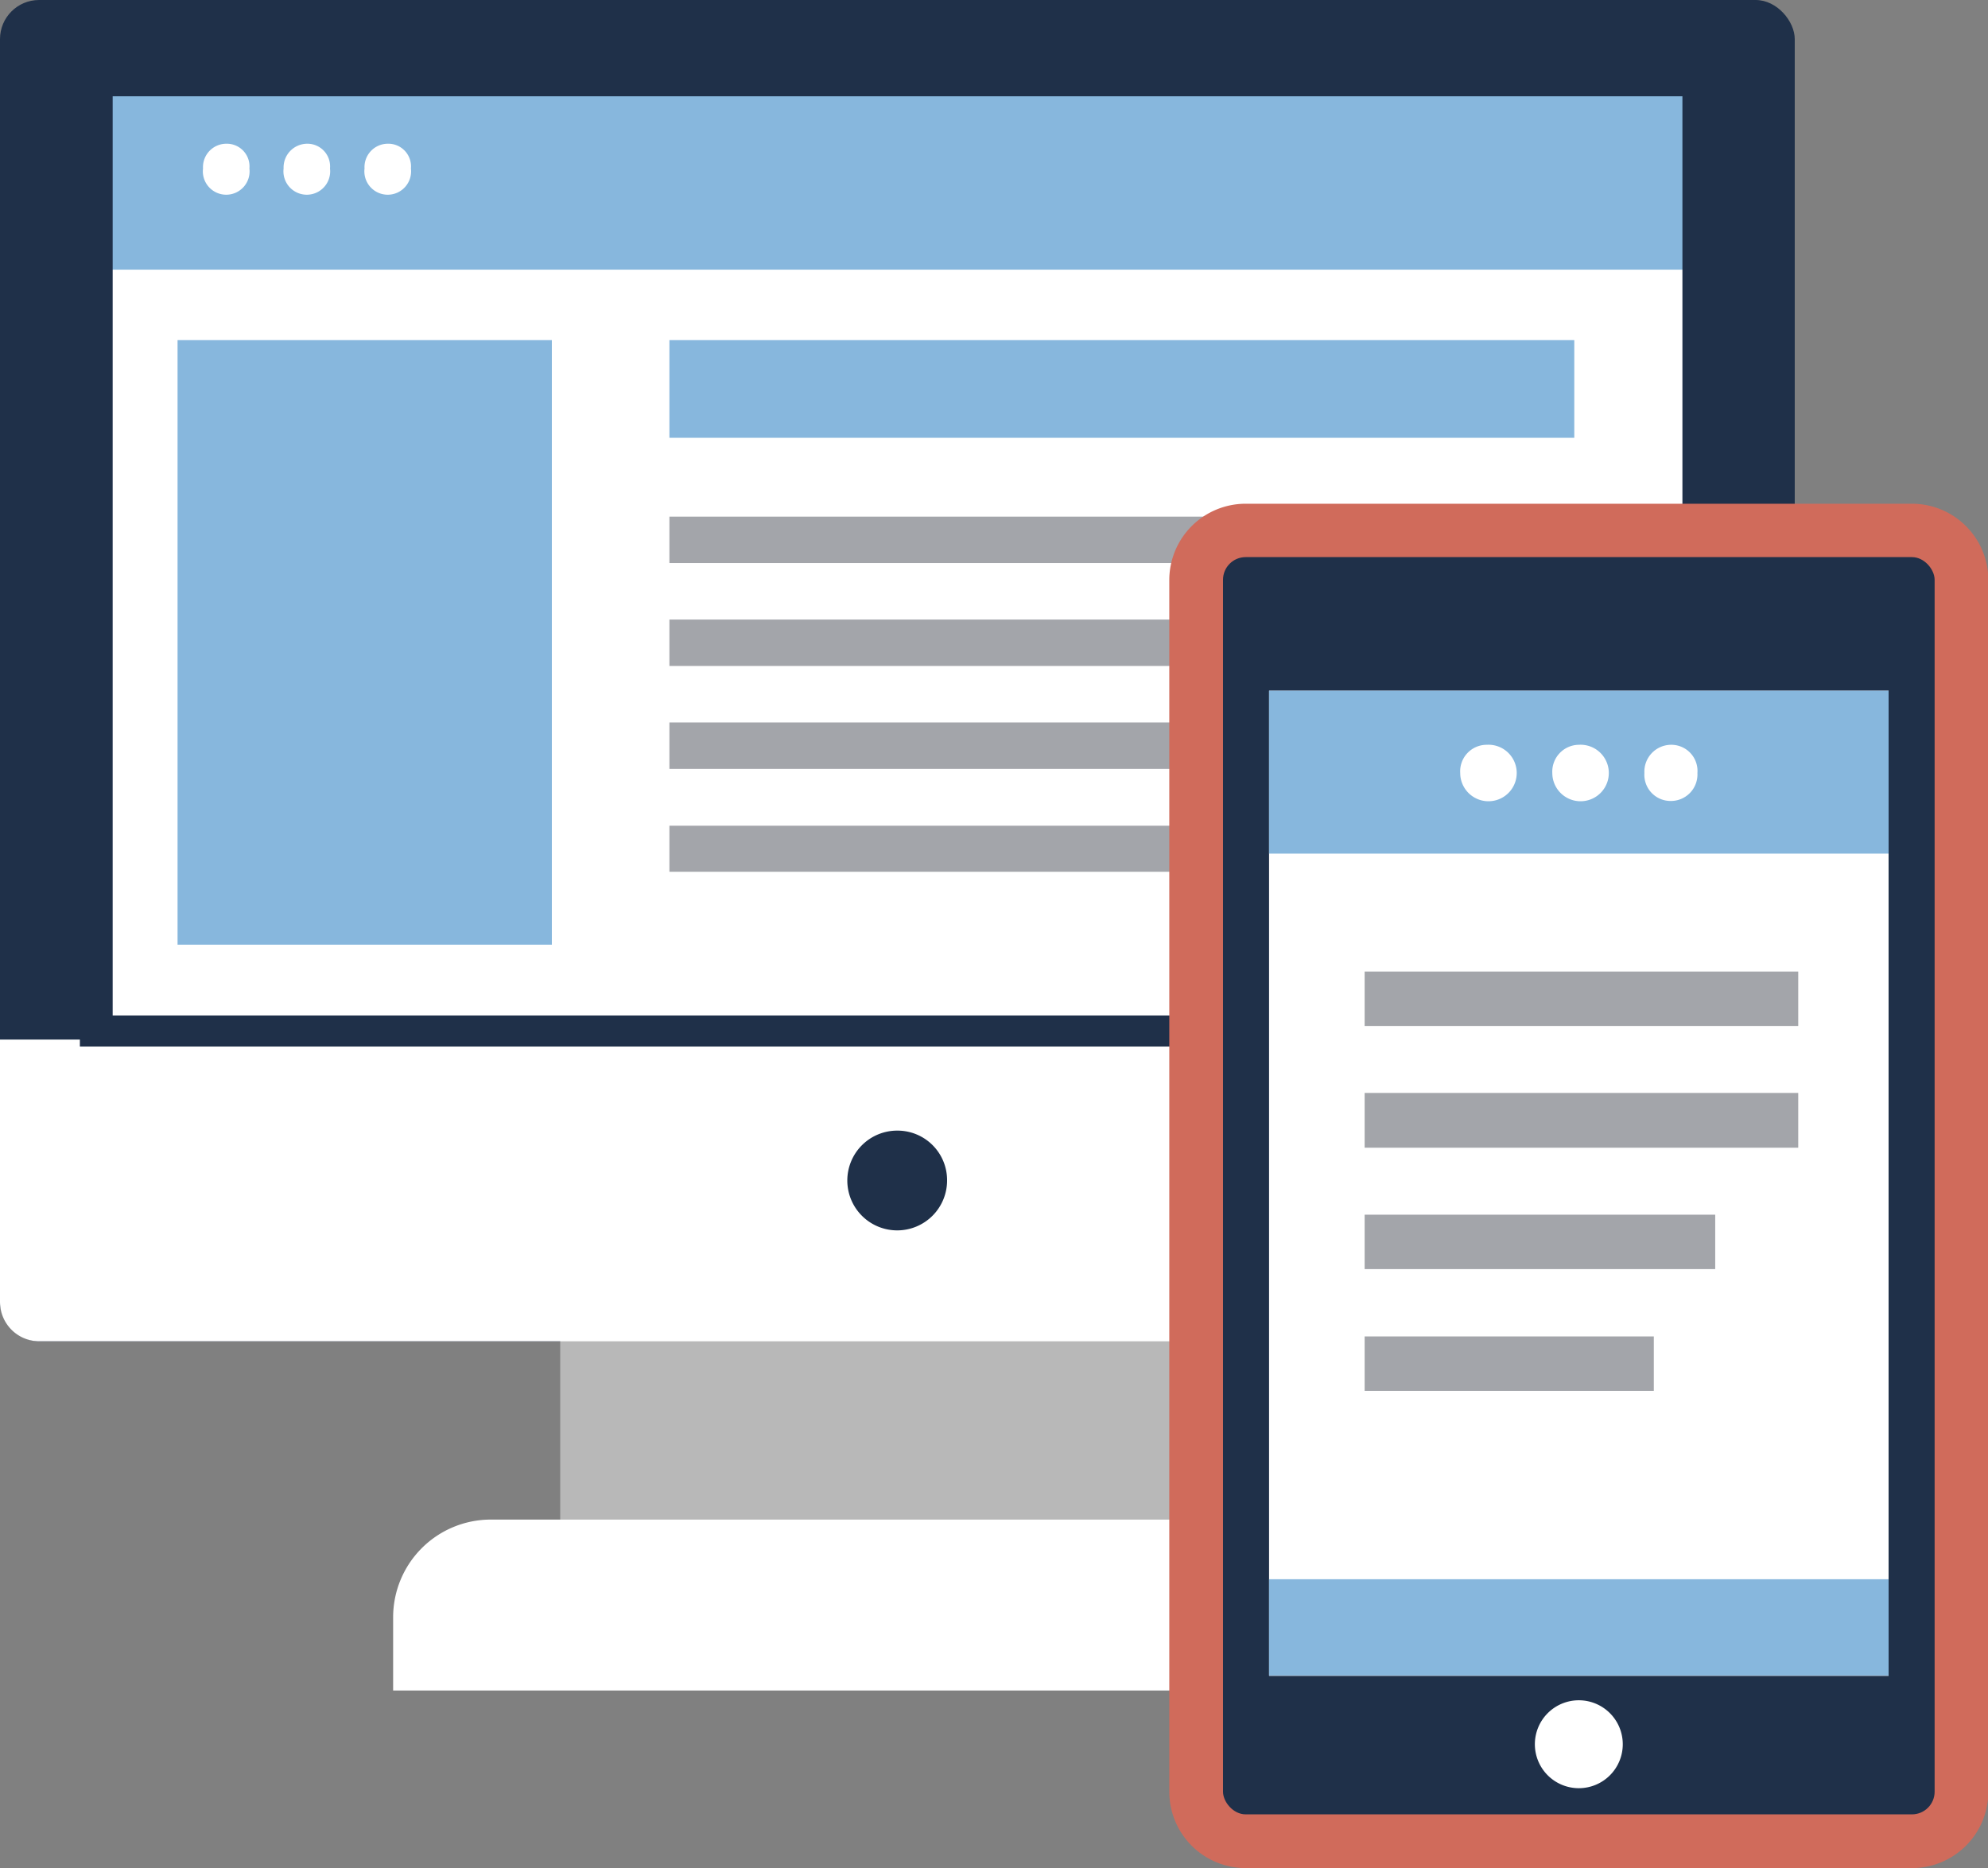 <svg xmlns="http://www.w3.org/2000/svg" viewBox="0 0 56.99 53.55"><rect x="0" y="0" width="56.99" height="53.55" fill="#808080" stroke="none"/><defs><style>.cls-1{fill:#1f3049;}.cls-2{fill:#b8b8b8;}.cls-3{fill:#fff;}.cls-4{fill:#87b7dd;}.cls-5{fill:#a3a5aa;}.cls-6{fill:#d06b5b;}</style></defs><g id="Слой_2" data-name="Слой 2"><g id="Режим_изоляции" data-name="Режим изоляции"><rect class="cls-1" width="51.45" height="38.45" rx="1.12"/><rect class="cls-2" x="16.06" y="37.38" width="19.33" height="6.52"/><path class="cls-3" d="M40.18,48.46v-2.1a2.8,2.8,0,0,0-2.8-2.8H14.07a2.8,2.8,0,0,0-2.8,2.8v2.1Z"/><rect class="cls-3" x="2.76" y="2.29" width="45.93" height="28.45"/><rect class="cls-4" x="2.76" y="2.29" width="45.93" height="5.44"/><path class="cls-3" d="M0,29.8v7.52a1.13,1.13,0,0,0,1.12,1.13H50.33a1.13,1.13,0,0,0,1.12-1.13V29.8Z"/><path class="cls-1" d="M27.15,33.83a1.43,1.43,0,1,1-1.42-1.42A1.42,1.42,0,0,1,27.15,33.83Z"/><path class="cls-3" d="M5.82,4.83a.67.67,0,0,1,.67-.71.65.65,0,0,1,.66.71.67.67,0,1,1-1.33,0Z"/><path class="cls-3" d="M8.13,4.83a.68.68,0,0,1,.68-.71.65.65,0,0,1,.65.71.67.67,0,1,1-1.33,0Z"/><path class="cls-3" d="M10.45,4.83a.67.67,0,0,1,.67-.71.65.65,0,0,1,.66.71.67.67,0,1,1-1.33,0Z"/><path class="cls-1" d="M49.16,30H2.29V1.83H49.16ZM3.23,29.11h45V2.76h-45Z"/><rect class="cls-4" x="5.09" y="9.75" width="10.73" height="17.33"/><rect class="cls-4" x="19.19" y="9.75" width="25.94" height="2.8"/><rect class="cls-5" x="19.19" y="14.81" width="25.52" height="1.33"/><rect class="cls-5" x="19.19" y="17.76" width="25.52" height="1.33"/><rect class="cls-5" x="19.19" y="20.71" width="20.63" height="1.33"/><rect class="cls-5" x="19.19" y="23.67" width="17.01" height="1.32"/><path class="cls-6" d="M54.81,53.55H35.71a2.19,2.19,0,0,1-2.19-2.19V16.63a2.19,2.19,0,0,1,2.19-2.19h19.1A2.19,2.19,0,0,1,57,16.63V51.36A2.19,2.19,0,0,1,54.81,53.55ZM36.59,50.48H53.93v-33H36.59Z"/><rect class="cls-1" x="35.06" y="15.97" width="20.4" height="36.04" rx="0.65"/><rect class="cls-3" x="36.38" y="19.8" width="17.76" height="28.24"/><path class="cls-3" d="M46.52,50a1.26,1.26,0,1,1-1.26-1.26A1.26,1.26,0,0,1,46.52,50Z"/><rect class="cls-4" x="36.38" y="19.8" width="17.76" height="4.67"/><rect class="cls-4" x="36.38" y="45.27" width="17.76" height="2.76"/><rect class="cls-5" x="39.12" y="27.85" width="12.43" height="1.56"/><rect class="cls-5" x="39.12" y="31.33" width="12.43" height="1.57"/><rect class="cls-5" x="39.12" y="34.82" width="10.05" height="1.56"/><rect class="cls-5" x="39.12" y="38.31" width="8.29" height="1.56"/><path class="cls-3" d="M41.86,22.16a.76.76,0,0,1,.76-.81.81.81,0,1,1-.76.81Z"/><path class="cls-3" d="M44.5,22.16a.77.77,0,0,1,.76-.81.81.81,0,1,1-.76.81Z"/><path class="cls-3" d="M47.14,22.16a.77.77,0,0,1,.77-.81.75.75,0,0,1,.75.81.76.76,0,0,1-.78.8A.75.75,0,0,1,47.14,22.16Z"/></g></g></svg>